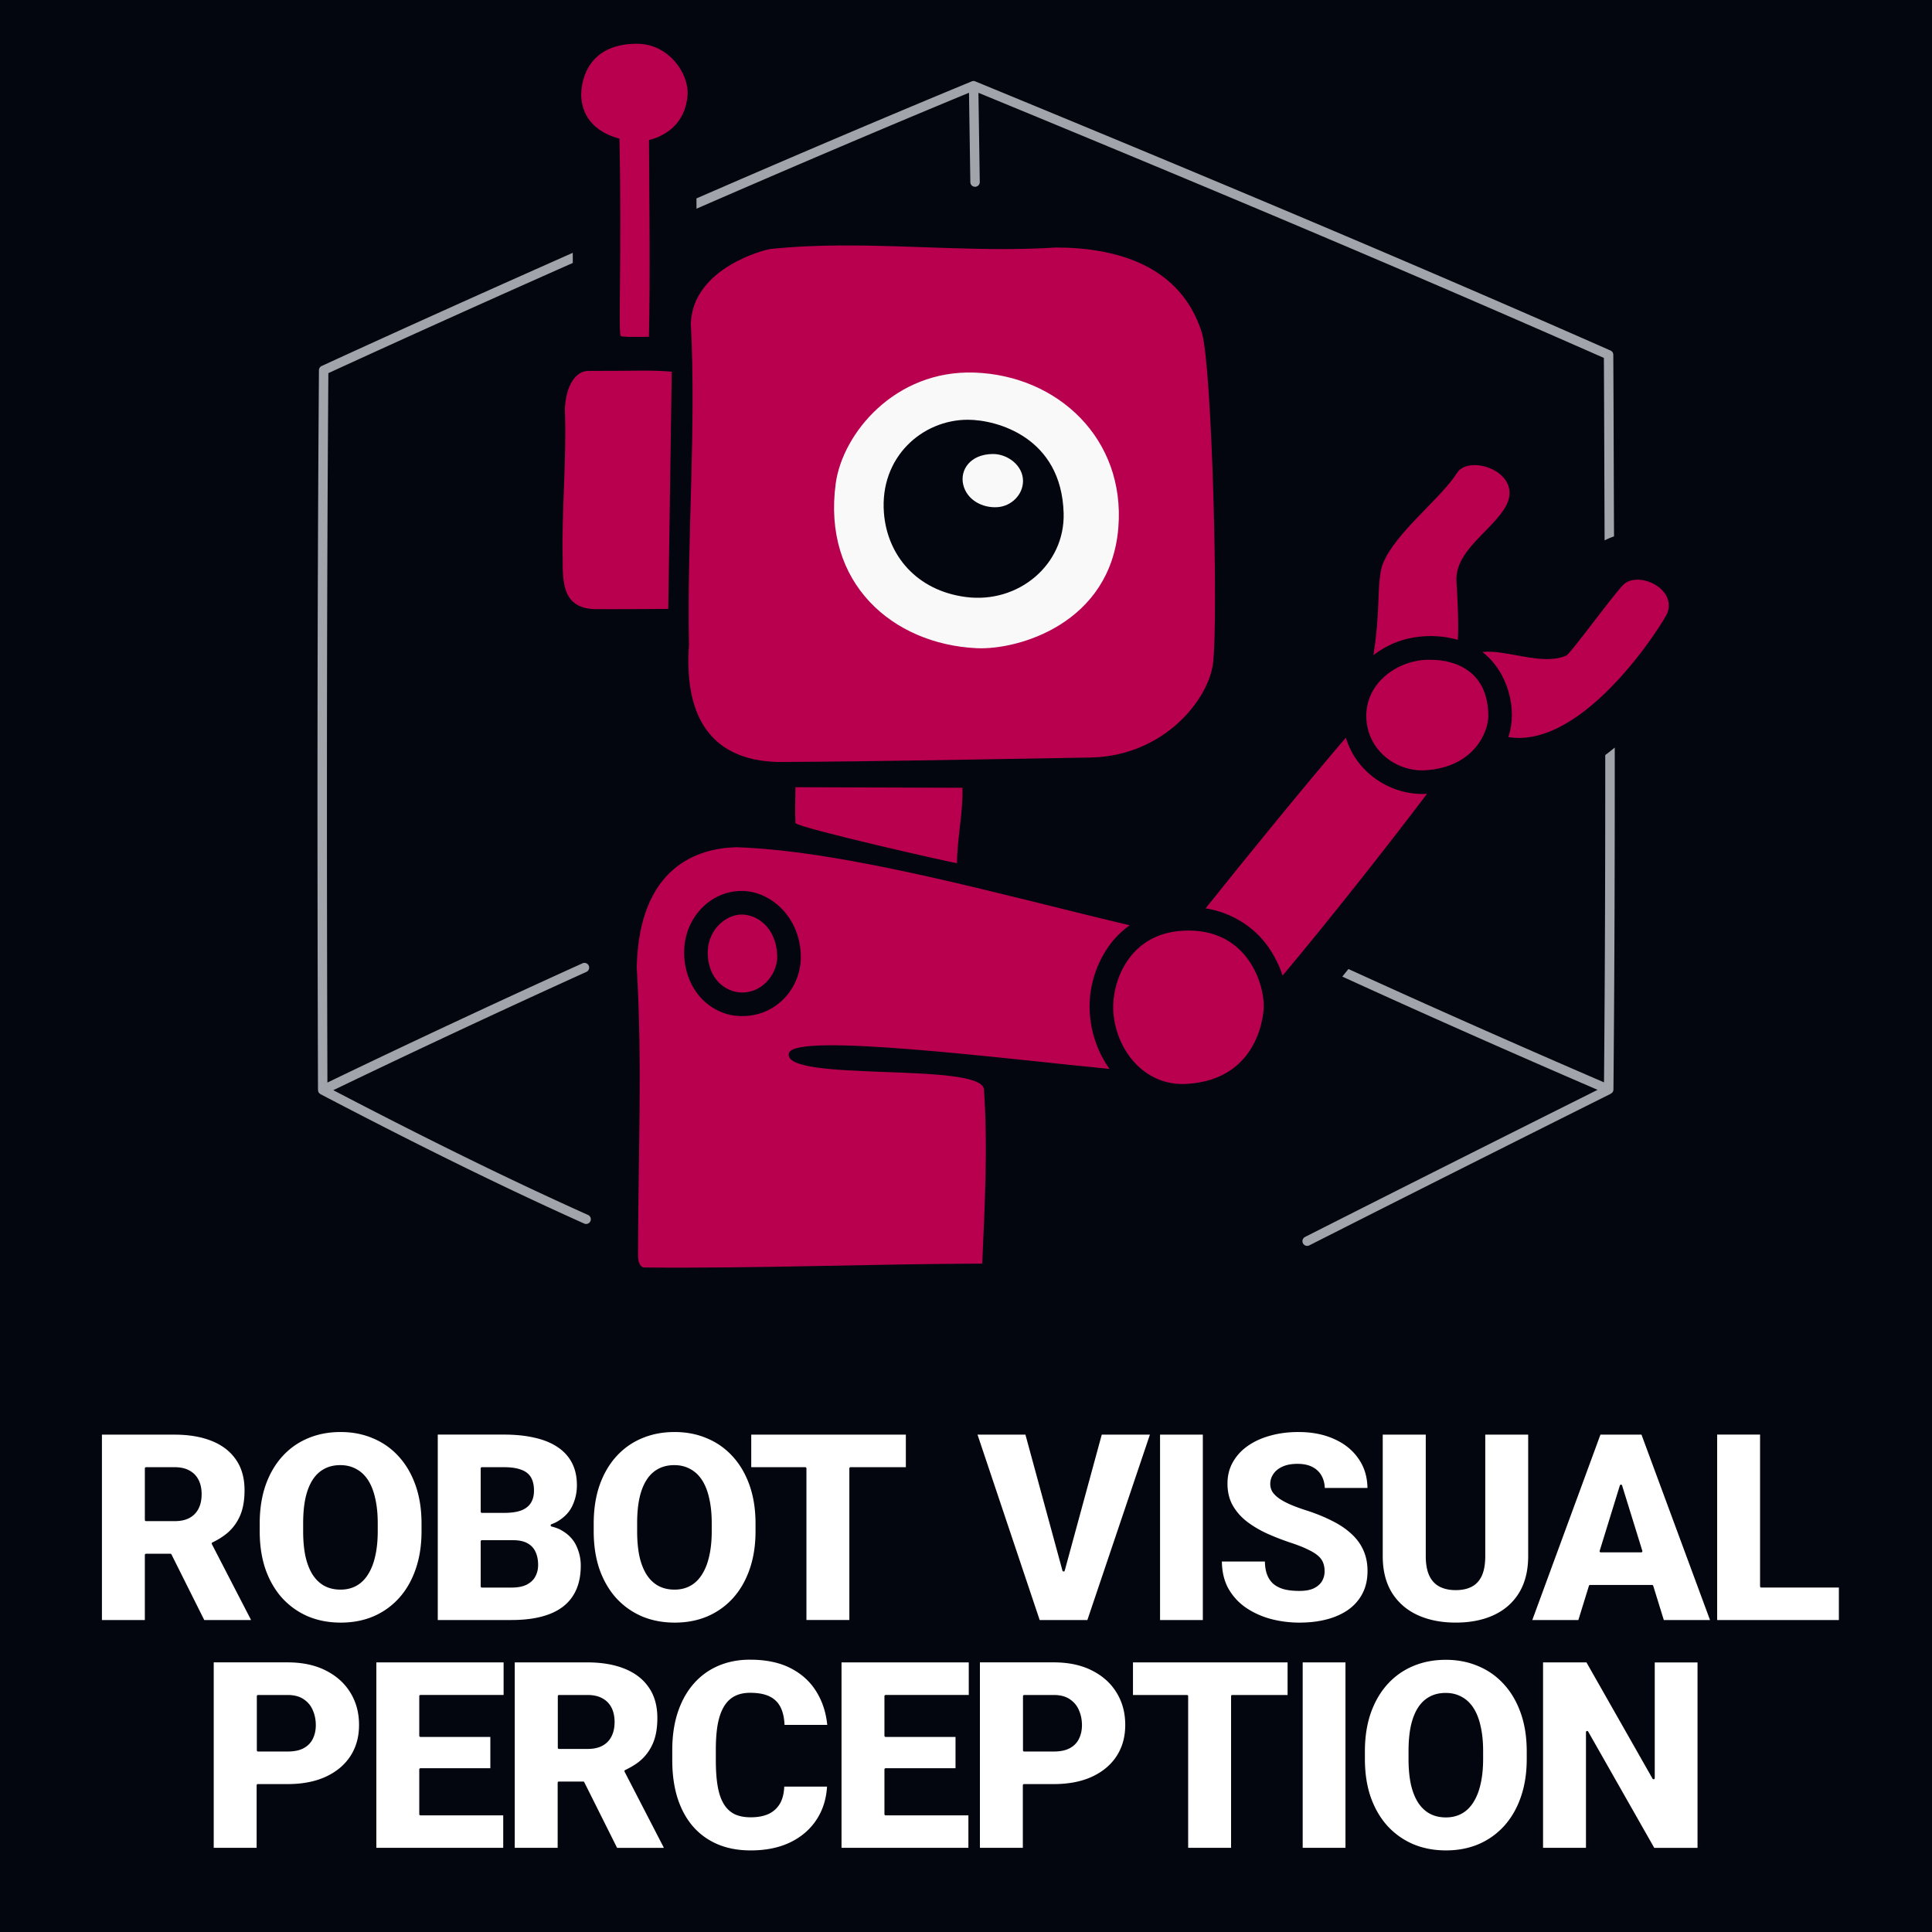 <svg version="1.1" viewBox="0 0 4096 4096" xmlns="http://www.w3.org/2000/svg">
  <path id="background" fill="#03060e" d="m0 0h4096v4096h-4096v-4096z"/>
  <path id="text" fill="#ffffff" d="m2753 3036c-21.86 0-41.95 2.619-60.29 7.834a2.5 2.5 0 0 1-0.021 0.01c-18.35 5.038-34.3 12.39-47.89 22.05-13.39 9.463-23.78 20.92-31.25 34.44a2.5 2.5 0 0 1-0.01 0.012c-7.439 13.28-11.17 28.23-11.17 44.99 0 17.51 3.651 32.74 10.9 45.81v0.01c7.303 13 17.18 24.4 29.69 34.23l0.01 0.01 0.01 0.01c12.59 9.708 26.9 18.26 42.96 25.66h0.014l0.01 0.012c16.14 7.251 32.91 13.78 50.32 19.58h0.01c15 4.94 27.11 9.704 36.39 14.34 9.421 4.435 16.71 8.891 21.9 13.51 5.164 4.59 8.817 9.676 10.8 15.23 1.938 5.239 2.887 11.1 2.887 17.54 0 7.515-1.853 14.55-5.529 20.94a2.5 2.5 0 0 1-0.016 0.025c-3.75 6.316-9.652 11.38-17.46 15.19a2.5 2.5 0 0 1-0.045 0.023c-7.945 3.682-18.13 5.428-30.58 5.428-11.45 0-21.66-1.013-30.64-3.07a2.5 2.5 0 0 1-0.049-0.014c-9.031-2.258-16.76-5.865-23.09-10.85a2.5 2.5 0 0 1-0.035-0.025c-6.368-5.21-11.19-12.08-14.42-20.45-3.01-7.79-4.518-17.14-4.73-27.93h-91.21c0.334 22.07 4.874 41.17 13.77 57.25 9.48 16.63 22.05 30.26 37.78 40.99 15.79 10.59 33.38 18.49 52.81 23.71 0 0 0.01-7e-4 0.01 0 19.67 5.052 39.6 7.576 59.8 7.576 22.06 0 41.98-2.442 59.77-7.295 17.79-4.852 32.99-11.93 45.65-21.19 12.65-9.446 22.31-20.88 29.06-34.38 6.735-13.47 10.13-28.92 10.13-46.46 0-16.47-2.948-31.14-8.801-44.09a2.5 2.5 0 0 1-0.012-0.025c-5.687-12.97-14.12-24.52-25.37-34.7a2.5 2.5 0 0 1-0.029-0.027c-11.09-10.38-24.83-19.64-41.24-27.75a2.5 2.5 0 0 1-0.031-0.014c-16.26-8.311-34.91-15.83-55.95-22.54a2.5 2.5 0 0 1-0.01 0c-11.36-3.664-21.63-7.424-30.83-11.29a2.5 2.5 0 0 1-0.018-0.01c-9.038-3.873-16.82-7.943-23.36-12.24a2.5 2.5 0 0 1-0.027-0.019c-6.381-4.317-11.43-8.965-15.11-13.99a2.5 2.5 0 0 1-0.062-0.088c-3.542-5.313-5.342-11.32-5.342-17.79 0-7.763 2.272-14.97 6.727-21.37 4.489-6.631 11.11-11.85 19.64-15.64 8.618-3.83 19.08-5.684 31.37-5.684 12.69 0 23.41 2.236 32.07 6.857 8.582 4.577 15.1 10.98 19.35 19.08 4.041 7.389 6.119 15.86 6.449 25.2h90.48c-0.413-23.65-6.586-44.07-18.62-61.43a2.5 2.5 0 0 1-0.016-0.024c-12.31-18.2-29.39-32.18-51.45-42.05a2.5 2.5 0 0 1-0.024-0.012c-21.86-10.04-47.19-15.08-76.07-15.08l0.004-0.008zm-2031 0.008v0.01c-25.41 0-48.57 4.499-69.56 13.47a2.5 2.5 0 0 1-0.01 0c-20.82 8.794-38.82 21.6-54.08 38.47h-0.002c-15.07 16.68-26.84 36.97-35.31 60.94h-0.002c-8.279 23.94-12.44 51-12.44 81.21v16.13c0 30.21 4.161 57.27 12.44 81.21l0.002 0.01c8.467 23.77 20.32 44.05 35.57 60.92 15.44 16.7 33.54 29.51 54.36 38.49 2e-3 0 0.004-8e-4 0.006 0 21 8.792 44.17 13.2 69.58 13.2 25.23 0 48.21-4.409 69.02-13.2 20.83-8.979 38.83-21.79 54.09-38.49 15.25-16.87 27.02-37.15 35.3-60.93a2.5 2.5 0 0 1 0.004-0.01c8.458-23.93 12.71-50.99 12.71-81.2v-16.13c0-30.21-4.251-57.26-12.71-81.2-8.471-23.97-20.33-44.26-35.58-60.94a2.5 2.5 0 0 1-0.008-0.01c-15.26-16.87-33.34-29.68-54.35-38.47a2.5 2.5 0 0 1-0.025-0.012c-20.81-8.97-43.79-13.47-69.01-13.47zm708.1 0v0.01c-25.41 0-48.57 4.499-69.56 13.47a2.5 2.5 0 0 1-0.01 0c-20.82 8.794-38.82 21.6-54.08 38.47-15.07 16.68-26.84 36.97-35.31 60.94-8.279 23.94-12.44 51-12.44 81.21v16.13c0 30.21 4.161 57.27 12.44 81.21v0.01c8.467 23.77 20.32 44.05 35.57 60.92 15.44 16.7 33.54 29.51 54.36 38.49 0.01 0 0.01-8e-4 0.01 0 21 8.792 44.16 13.2 69.58 13.2 25.23 0 48.21-4.409 69.02-13.2 20.83-8.979 38.83-21.79 54.09-38.49 15.25-16.87 27.02-37.15 35.3-60.93a2.5 2.5 0 0 1 0-0.01c8.458-23.93 12.71-50.99 12.71-81.2v-16.13c0-30.21-4.251-57.26-12.71-81.2-8.471-23.97-20.33-44.26-35.58-60.94a2.5 2.5 0 0 1-0.01-0.01c-15.26-16.87-33.34-29.68-54.35-38.47a2.5 2.5 0 0 1-0.025-0.012c-20.81-8.97-43.79-13.47-69.01-13.47zm-1214 5.469v393.1h90.98v-138a2.5 2.5 0 0 1 2.5-2.5h51.68a2.5 2.5 0 0 1 2.236 1.383l69.58 139.2h98.77v-0.994l-82.74-160.1a2.5 2.5 0 0 1 1.137-3.398c10.55-5.081 20.16-10.91 28.69-17.58 12.45-9.783 22.13-22.11 29.08-37.1 6.91-14.88 10.43-33.57 10.43-56.1 0-25.86-6.08-47.35-18.15-64.75a2.5 2.5 0 0 1-0.01-0.016c-11.92-17.43-28.87-30.6-51.1-39.56-22.24-8.968-48.53-13.49-78.91-13.49h-154.2zm712 0 0.004 393.1h93.48 62.62c32.59 0 59.81-4.354 81.66-12.95 21.84-8.594 38.03-21.37 48.85-38.39a2.5 2.5 0 0 1 0.01-0.018c11-17.02 16.55-38.29 16.55-64 0-14.95-3.28-29.22-9.871-42.94-6.503-13.53-17.27-24.43-32.58-32.79a2.5 2.5 0 0 1-0.01-0.01c-5.546-3.067-12.23-5.33-19.52-7.156a2.5 2.5 0 0 1-0.289-4.76c3.671-1.408 7.211-2.841 10.25-4.498 15.86-8.734 27-19.92 33.68-33.63 6.763-13.88 10.14-28.7 10.14-44.57 0-18.28-3.487-33.98-10.38-47.24a2.5 2.5 0 0 1-0.01-0.014c-6.914-13.47-16.98-24.61-30.33-33.51a2.5 2.5 0 0 1-0.014-0.01c-13.18-8.908-29.29-15.55-48.37-19.87a2.5 2.5 0 0 1-0.021 0c-19.09-4.503-40.87-6.77-65.32-6.77h-140.5zm664.6 0v69.1h114.5a2.5 2.5 0 0 1 2.5 2.5v321.5h90.98v-321.5a2.5 2.5 0 0 1 2.5-2.5h117.3v-69.1h-327.8zm479.7 0 131.8 393.1h68.47 32.66l132.6-393.1h-102.1l-78.52 288.4a2.5 2.5 0 0 1-4.824 0l-78.52-288.4h-101.5zm387 0v393.1h90.7v-393.1h-90.7zm472.1 0 0.01 257.5c0 30.63 6.474 56.39 19.32 77.44v0.01c13.06 20.92 31.05 36.69 54.15 47.43 23.32 10.76 50.37 16.17 81.25 16.17 31.25 0 58.3-5.416 81.24-16.17 22.93-10.75 40.64-26.51 53.33-47.42 12.67-21.06 19.06-46.82 19.06-77.46v-257.5h-90.98v257.5c0 16.64-2.295 30.37-7.047 41.2a2.5 2.5 0 0 1-0.01 0.016c-4.746 10.63-11.91 18.61-21.35 23.61-9.38 4.977-20.83 7.4-34.26 7.4-13.25 0-24.7-2.428-34.24-7.391-9.609-4.997-16.96-12.96-21.89-23.59a2.5 2.5 0 0 1-0.01-0.016c-4.946-10.84-7.334-24.59-7.334-41.23v-257.5h-91.25zm461.6 0-144.5 393.1h97.66l22.41-72.61a2.5 2.5 0 0 1 2.389-1.762h131.5a2.5 2.5 0 0 1 2.389 1.76l22.48 72.62h97.93l-145.3-393.1h-23.41-63.61zm247.4 0v393.1h93.48 164.6v-68.83h-164.6a2.5 2.5 0 0 1-2.5-2.5v-321.8h-90.98zm-2919 64.72c12.57 0 23.86 2.734 33.74 8.236 10.05 5.316 18.49 13.3 25.24 23.81 6.761 10.52 11.77 23.47 15.1 38.81l0.004 0.016c3.513 15.18 5.252 32.66 5.252 52.48v16.68c0 19.64-1.742 37.14-5.254 52.49-3.329 15.17-8.34 28.11-15.09 38.8l-0.006 0.012c-6.567 10.69-14.82 18.86-24.69 24.36-9.878 5.509-21.18 8.246-33.76 8.246-13.11 0-24.76-2.728-34.83-8.236a2.5 2.5 0 0 1-0.018-0.012c-9.873-5.506-18.21-13.68-24.96-24.36a2.5 2.5 0 0 1-0.018-0.025c-6.56-10.68-11.47-23.62-14.8-38.78a2.5 2.5 0 0 1-0.008-0.033c-3.141-15.34-4.699-32.82-4.699-52.46v-16.68c0-19.82 1.558-37.3 4.701-52.46a2.5 2.5 0 0 1 0.004-0.021c3.328-15.34 8.244-28.29 14.82-38.8 6.572-10.51 14.83-18.51 24.71-23.83 9.893-5.514 21.46-8.24 34.56-8.24v-2e-3zm708.1 0c12.57 0 23.86 2.734 33.74 8.236 10.05 5.316 18.49 13.3 25.24 23.81 6.761 10.52 11.77 23.47 15.1 38.81v0.016c3.513 15.18 5.252 32.66 5.252 52.48v16.68c0 19.64-1.742 37.14-5.254 52.49-3.329 15.17-8.34 28.11-15.09 38.8l-0.01 0.012c-6.567 10.69-14.82 18.86-24.69 24.36-9.878 5.509-21.18 8.246-33.76 8.246-13.11 0-24.76-2.728-34.83-8.236a2.5 2.5 0 0 1-0.019-0.012c-9.873-5.506-18.21-13.68-24.96-24.36a2.5 2.5 0 0 1-0.018-0.025c-6.56-10.68-11.47-23.62-14.8-38.78a2.5 2.5 0 0 1-0.01-0.033c-3.141-15.34-4.699-32.82-4.699-52.46v-16.68c0-19.82 1.558-37.3 4.701-52.46a2.5 2.5 0 0 1 0-0.021c3.328-15.34 8.244-28.29 14.82-38.8 6.572-10.51 14.83-18.51 24.7-23.83 9.893-5.514 21.46-8.24 34.56-8.24l0.016-2e-3zm-1120 4.377h60.7c12.15 0 22.51 2.242 30.98 6.857 8.62 4.597 15.23 11.3 19.64 19.93 4.408 8.624 6.562 18.88 6.562 30.67 2e-5 11.6-2.156 21.77-6.555 30.38-4.227 8.453-10.65 15.07-19.08 19.67-8.489 4.63-19.04 6.867-31.55 6.867h-60.7a2.5 2.5 0 0 1-2.5-2.5v-109.4a2.5 2.5 0 0 1 2.5-2.5zm712 0h47.03c14.39 0 26.22 1.643 35.55 5.064 9.53 3.245 16.75 8.635 21.27 16.1 4.505 7.442 6.65 17.03 6.65 28.64 0 10.18-2.181 18.89-6.666 25.92-4.34 7.094-11.33 12.45-20.63 16.05a2.5 2.5 0 0 1-0.043 0.018c-9.356 3.437-21.55 5.074-36.68 5.074h-46.48a2.5 2.5 0 0 1-2.5-2.5v-91.88a2.5 2.5 0 0 1 2.5-2.5zm2415 36.99a2.5 2.5 0 0 1 2.391 1.76l42.89 138.6a2.5 2.5 0 0 1-2.389 3.24h-85.66a2.5 2.5 0 0 1-2.389-3.238l42.77-138.6a2.5 2.5 0 0 1 2.387-1.762zm-2415 117.8h66.45c12.49 0 22.67 2.126 30.49 6.613 7.706 4.245 13.42 10.44 16.91 18.37 3.641 7.864 5.42 17.07 5.42 27.56 0 8.744-1.916 16.83-5.752 24.12-3.726 7.249-9.912 13.09-18.29 17.47a2.5 2.5 0 0 1-0.019 0.012c-8.342 4.268-19.2 6.289-32.58 6.289h-62.62a2.5 2.5 0 0 1-2.5-2.5v-95.43a2.5 2.5 0 0 1 2.5-2.5zm568.5 253.3c-24.86-1e-4 -47.38 4.407-67.64 13.19-20.27 8.789-37.62 21.49-52.15 38.18-14.34 16.49-25.48 36.6-33.42 60.39 0 0.01 6e-4 0.01 0 0.01v0.01c-7.74 23.58-11.63 50.2-11.63 79.87v21.6c0 29.68 3.71 56.31 11.09 79.9v0.014 0.01c7.567 23.59 18.43 43.6 32.59 60.08l0.01 0.01c14.34 16.49 31.68 29.09 52.13 37.88 20.61 8.783 44.05 13.2 70.39 13.2 32.51 0 60.56-5.777 84.21-17.25 23.88-11.67 42.45-27.84 55.87-48.6 12.99-20.08 20.23-43.19 21.83-69.42h-90.68c-0.625 14.13-3.492 26.09-8.902 35.65a2.5 2.5 0 0 1-0.01 0.018c-5.709 9.896-13.89 17.4-24.34 22.34a2.5 2.5 0 0 1-0.033 0.016c-10.44 4.746-23.11 7.06-37.95 7.06-13.4 0-24.9-2.231-34.44-6.809a2.5 2.5 0 0 1-0.055-0.027c-9.367-4.779-17.03-12.18-22.88-22-5.862-9.833-10.03-22.34-12.62-37.5-2.585-15.14-3.863-33.31-3.863-54.56v-22.15c0-21.25 1.371-39.44 4.143-54.59a2.5 2.5 0 0 1 0-0.023c2.957-15.34 7.404-27.93 13.45-37.75 6.036-9.808 13.69-17.11 22.89-21.71 9.154-4.577 19.86-6.826 32.02-6.826 17.2 0 31.16 2.568 41.86 7.92 10.66 5.331 18.6 13.46 23.57 24.14 4.658 9.856 7.156 21.92 7.74 36.02h90.56c-2.607-26.07-10.11-49.3-22.58-69.75a2.5 2.5 0 0 1 0-0.01c-12.89-21.3-31-38-54.52-50.21-23.44-12.17-52.28-18.31-86.62-18.31v-0.008zm1475 0.281v0.006c-25.41 0-48.57 4.499-69.56 13.47a2.5 2.5 0 0 1-0.01 0c-20.82 8.794-38.82 21.6-54.08 38.47-15.07 16.68-26.84 36.97-35.31 60.94-8.279 23.94-12.44 51-12.44 81.21v16.13c0 30.21 4.161 57.27 12.44 81.21v0.01c8.467 23.77 20.32 44.05 35.57 60.92l0.01 0.01c15.44 16.69 33.54 29.51 54.36 38.48 0.01 0 0.01-8e-4 0.01 0 21 8.792 44.16 13.2 69.58 13.2 25.23 0 48.21-4.409 69.02-13.2 20.83-8.979 38.83-21.79 54.09-38.49 15.25-16.87 27.02-37.15 35.3-60.93a2.5 2.5 0 0 1 0-0.01c8.458-23.93 12.71-50.99 12.71-81.2v-16.13c0-30.21-4.251-57.26-12.71-81.2-8.471-23.97-20.33-44.26-35.58-60.94a2.5 2.5 0 0 1-0.01-0.012c-15.26-16.87-33.34-29.68-54.35-38.47a2.5 2.5 0 0 1-0.025-0.012c-20.81-8.97-43.79-13.47-69.01-13.47zm-2612 5.469v393.1h90.98v-132.6a2.5 2.5 0 0 1 2.5-2.5h62.89c31.62 0 58.68-5.24 81.25-15.63 22.79-10.59 40.15-25.21 52.28-43.94 12.12-18.71 18.19-40.61 18.19-65.91 0-25.67-6.079-48.32-18.22-68.15a2.5 2.5 0 0 1-0.006-0.01c-12.15-20.01-29.52-35.71-52.31-47.19a2.5 2.5 0 0 1-0.008 0c-22.55-11.46-49.58-17.23-81.17-17.23h-156.4zm344.8 0-0.004 393.1h93.48 175.5v-68.83h-175.5a2.5 2.5 0 0 1-2.5-2.5v-94.88a2.5 2.5 0 0 1 2.5-2.5h148.2v-66.37h-148.2a2.5 2.5 0 0 1-2.5-2.5v-83.95a2.5 2.5 0 0 1 2.5-2.5h176.3v-69.1h-176.3-93.48zm293.4 0v393.1h90.98v-138a2.5 2.5 0 0 1 2.5-2.5h51.68a2.5 2.5 0 0 1 2.236 1.383l69.58 139.2h98.77v-0.994l-82.9-160.5a2.5 2.5 0 0 1 1.135-3.4c10.54-5.088 20.4-10.66 28.85-17.27 12.45-9.783 22.13-22.11 29.08-37.1 6.91-14.88 10.43-33.57 10.43-56.1 0-25.86-6.08-47.35-18.15-64.75a2.5 2.5 0 0 1-0.01-0.016c-11.92-17.43-28.87-30.6-51.1-39.56-22.24-8.968-48.53-13.49-78.91-13.49h-154.2zm692.8 0-0.004 393.1h93.48 175.5v-68.83h-175.5a2.5 2.5 0 0 1-2.5-2.5v-94.88a2.5 2.5 0 0 1 2.5-2.5h148.2v-66.37h-148.2a2.5 2.5 0 0 1-2.5-2.5v-83.95a2.5 2.5 0 0 1 2.5-2.5h176.3v-69.1h-176.3-93.48zm293.4 0 0.006 393.1h90.98v-132.6a2.5 2.5 0 0 1 2.5-2.5h62.89c31.62 0 58.68-5.24 81.25-15.63 22.79-10.59 40.15-25.21 52.28-43.94 12.12-18.71 18.19-40.61 18.19-65.91 0-25.67-6.079-48.32-18.22-68.15a2.5 2.5 0 0 1-0.01-0.01c-12.15-20.01-29.52-35.71-52.31-47.19a2.5 2.5 0 0 1-0.01 0c-22.55-11.46-49.58-17.23-81.17-17.23h-156.4zm324.5 0v69.1h114.5a2.5 2.5 0 0 1 2.5 2.5v321.5h90.98v-321.5a2.5 2.5 0 0 1 2.5-2.5h117.3v-69.1h-327.8zm359.8 0v393.1h90.7v-393.1h-90.7zm509.6 0-0.004 393.1h90.98v-245.2a2.5 2.5 0 0 1 4.674-1.236l140.1 246.5h91.75v-393.1h-90.7v245.2a2.5 2.5 0 0 1-4.674 1.236l-140.1-246.5h-92.02zm-206.4 64.73h0.016c12.57 0 23.86 2.734 33.74 8.236 10.05 5.317 18.49 13.3 25.24 23.81 6.761 10.52 11.77 23.47 15.1 38.81v0.016c3.513 15.18 5.252 32.66 5.252 52.48v16.68c0 19.64-1.742 37.14-5.254 52.49-3.329 15.17-8.34 28.11-15.09 38.8l-0.01 0.01c-6.567 10.69-14.82 18.86-24.69 24.36-9.878 5.509-21.18 8.246-33.76 8.246-13.11 0-24.76-2.727-34.83-8.236a2.5 2.5 0 0 1-0.019-0.01c-9.873-5.506-18.21-13.68-24.96-24.36a2.5 2.5 0 0 1-0.018-0.027c-6.56-10.68-11.47-23.62-14.8-38.78a2.5 2.5 0 0 1-0.01-0.033c-3.141-15.34-4.699-32.82-4.699-52.46v-16.68c0-19.82 1.558-37.3 4.701-52.46a2.5 2.5 0 0 1 0-0.021c3.328-15.34 8.244-28.29 14.82-38.8 6.572-10.51 14.83-18.51 24.7-23.83 9.893-5.514 21.46-8.24 34.56-8.24zm-2518 4.375h62.89c13.84 0 25.32 3.002 34.22 9.184 8.754 5.902 15.21 13.8 19.22 23.51 4.148 9.621 6.215 20.09 6.215 31.33 0 10.53-2.078 20.13-6.264 28.7-4.055 8.492-10.6 15.21-19.38 19.98-8.88 4.826-20.23 7.139-34.01 7.139h-62.89a2.5 2.5 0 0 1-2.5-2.5v-114.8a2.5 2.5 0 0 1 2.5-2.5zm638.1 0h60.7c12.15 0 22.51 2.242 30.98 6.857 8.62 4.597 15.23 11.3 19.64 19.93 4.408 8.624 6.562 18.88 6.562 30.67 0 11.6-2.156 21.77-6.555 30.38-4.227 8.452-10.65 15.07-19.08 19.67-8.489 4.63-19.04 6.867-31.55 6.867h-60.7a2.5 2.5 0 0 1-2.5-2.5v-109.4a2.5 2.5 0 0 1 2.5-2.5zm986.2 0h62.89c13.84 0 25.32 3.002 34.22 9.184 8.754 5.902 15.21 13.8 19.22 23.51 4.148 9.621 6.215 20.09 6.215 31.33 0 10.53-2.078 20.13-6.264 28.7-4.055 8.492-10.6 15.21-19.38 19.98-8.88 4.826-20.23 7.139-34.01 7.139h-62.89a2.5 2.5 0 0 1-2.5-2.5v-114.8a2.5 2.5 0 0 1 2.5-2.5z"/>
  <path id="robot" fill="#b8004f" d="m1351 92.74c-114.6-0.281-118.8 93.27-118.8 107.3-6e-4 26.57 10.35 74.77 81.04 93.9 5.233 242.8-2.902 411.4 2.764 418.4 2.111 2.136 23.53 2.226 59.79 1.709 2.919-130 0.758-284 0.152-417.1 31.76-7.987 76.85-32.18 81.71-95.16 3.477-45.06-39.46-108.9-106.6-109zm433.2 427.6c-50.48 0.276-100.8 2.298-151 7.557-10.74 1.309-163.5 39.14-168.6 157.2 11.76 227.3-8.478 455.7-3.951 682.7-9.568 136.3 34.58 243.7 188.6 247.7 220.5-0.991 441-5.927 661.5-9.473 157.3-2.53 251.5-123.5 260.9-199.6 11.53-93.09-1.644-624.8-23.47-700.7-44.34-141.7-178.7-180.8-309.5-181-150.6 9.739-303-5.136-454.5-4.307zm-425.1 265.4c-23.32 0.133-54.4 0.728-111.6 0.619-27.5-0.01-47.77 31.44-49.96 80.95 4.063 106.5-7.031 212.7-4.59 319.3-0.338 52.95 2.614 102.1 66.82 104.8 49.63 0.343 157-0.459 157-0.459s4.96-335.5 7.434-503c-26.18-1.953-41.74-2.281-65.06-2.148zm1764 200.4c-14.44 0.61-27.08 5.711-33.73 16.12-35.99 56.32-130.8 126.6-157.5 192.7-9.09 22.49-8.485 64.37-10.64 104.2-2.342 43.25-6.433 70.03-9.557 89.93 0.515-0.399 1.015-0.828 1.533-1.221 75.28-57.01 158.9-36.95 177.6-31.42 2.08-39.1-1.185-93.06-2.916-122.5-4.334-63.84 67.34-103.2 100.6-154 37.44-57.13-22.09-95.73-65.41-93.9zm351.7 242.9c-11.58-0.592-22.59 1.99-30.82 8.51-16.33 12.94-113.8 148.2-123.5 152.4-50.95 22.23-125.6-13.26-177.8-7.773 54.92 42.28 74.98 122.3 55.13 180.5 162.3 26.55 331.4-247.1 337.1-263.1 14.52-38.42-25.41-68.78-60.16-70.55zm-446.4 169.7c-60.92 0.048-128.6 44.32-131.7 114-2.662 75.4 62.4 124 124.8 120.3 103.4-6.064 134.3-81.33 133.9-116.3-1.338-112.5-98.63-118.1-121.2-117.8-1.948-0.091-3.906-0.136-5.871-0.135zm-175 165.1c-84.15 98.15-211.9 254.7-297.4 361.9 59.67 9.632 105.2 42.77 132 80.64 14.51 20.46 24.58 41.5 31.2 61.95 96.4-114.9 220.5-272 306.2-385.4-0.312 0.019-0.613 0.058-0.926 0.076-74.1 4.347-148.8-43.72-171.1-119.1zm-1167 105.1c-0.011 25.27-1.239 50.71 0 76 8.182 10.89 339.5 85.79 342.6 85.08-0.035-52.39 13.14-108 11.37-159.9zm-126.4 127.3c-79.41 2.28-205 39.96-210.1 254.3 12.34 202.5 2.75 411.3 2.75 612.1 0 10.3 3.464 24.44 13.55 24.54 238.6 2.31 477.5-7.446 716.2-8.215 5.316-122.9 12.14-246.4 3.637-369.2-4.116-59.45-430.2-14.16-413.4-77.03 11.84-44.21 451.1 11.28 679.6 33.48-26.09-36.46-40.35-80.01-42.09-124.2-1.563-39.77 8.152-89.91 40.64-136.1 11.45-16.26 26.37-31.42 44.29-44.28-260.7-61.42-597.2-157.9-835.1-165.5zm14.72 92.66c59.02 1.355 118.5 53.24 122.9 131.9 4.19 67.78-46.29 131-119.6 133.3-27.31 1.336-55.75-6.971-80.86-27.83-25.35-21.07-44.14-56.33-46.5-98.26-4.504-79.92 55.38-140.6 124-139.1zm-1.148 49.99c-34.58-0.794-75.94 33.65-72.97 86.27 3.388 60.11 47.55 80.53 75.46 78.97 42.33-1.126 74.09-41.87 71.64-80.41-3.106-57.26-41.66-84.08-74.13-84.83zm948.4 33.96c-129.4-1.269-164.1 110.6-161.9 167.2 3.178 80.88 62.67 163.7 156.6 157.9 159.2-9.813 162.5-160.6 162.6-162.5 0.954-51.44-35.02-161.4-157.3-162.6z"/>
  <path id="eye" fill="#f9f9f9" d="m2066 789.9c-168.7-5.834-279.8 129.1-294.2 235.2-28.6 211.3 120.4 340.4 298.4 349.1 88.57 4.329 284.4-52.25 300.8-255.6 15.15-188.2-128.3-322.5-305-328.7z"/>
  <path id="iris" fill="#03060e" d="m2052 889.9c-96.57-0.101-187.3 79.09-178 197.6 6.975 89.38 68.93 164.5 173.5 178.2 112.2 14.65 210.5-69.1 207.5-177.5-4.404-161.6-142-198.3-203-198.3zm52.64 72.64c31.62-0.372 64.63 24.48 64.24 57.67-0.334 28.72-24.56 52.7-53.52 54.97-31.71 2.491-65.46-14.77-73.23-47.6-7.385-31.18 14.54-64.49 62.5-65.05z"/>
  <path id="border" fill="#a1a4ab" d="m2064 171.7a10 10 0 0 0-3.524 0.756 10 10 0 0 0-0.148 0c-195.2 80.7-389.7 163.8-583.8 248.2 0.045 7.232 0.087 14.5 0.129 21.79 192.1-83.6 384.6-165.9 577.7-245.8l2.824 189.5a10 10 0 0 0 10.15 9.85 10 10 0 0 0 9.85-10.15l-2.816-189.1c444.7 183.3 888.1 368.8 1326 562.1 0.71 128.3 0.98 258.1 1.512 386.9 6.614-3.529 13.29-6.241 19.97-8.543-0.539-128.1-0.806-257.3-1.514-385a10 10 0 0 0-5.961-9.094c-445.1-196.4-895.3-384.7-1347-570.7a10 10 0 0 0-0.049 0 10 10 0 0 0-3.91-0.752zm-849.7 364.3c-177.8 78.86-355.2 158.6-532.3 239.9a10 10 0 0 0-5.828 9.016c-3.674 507.9-3.663 1017-2.021 1526a10 10 0 0 0 0.254 0.416 10 10 0 0 0 0.74 3.898 10 10 0 0 0 4.182 4.201 10 10 0 0 0 0.189 0.312c184.5 96.53 370.3 189.6 559 274.3a10 10 0 0 0 13.22-5.031 10 10 0 0 0-5.031-13.22c-182.1-81.7-361.6-171.4-540.1-264.5 178.9-86.12 357.7-169.6 536.6-250.8a10 10 0 0 0 4.977-13.24 10 10 0 0 0-5.59-5.23 10 10 0 0 0-7.648 0.254c-180.3 81.79-360.5 165.9-540.8 252.8-1.584-501.7-1.578-1003 2.012-1504 172.4-79.1 345.1-156.8 518.2-233.6 0.046-6.158-0.061-15.41-0.021-21.89zm2209 1049c-6.602 5.346-13.09 10.75-20.04 15.79 0.076 226.5-0.516 456.2-2.635 693.9-180.6-77.99-361.2-157.8-541.8-240.3-4.357 5.334-8.748 10.81-13.05 16.06 180.4 82.46 360.8 162.2 541.2 240.1-205.1 102.6-411.3 206.1-620.2 311.9a10 10 0 0 0-4.404 13.44 10 10 0 0 0 13.44 4.404c215.3-109 427.9-215.8 639.3-321.5a10 10 0 0 0 0.271-0.436 10 10 0 0 0 4.438-4.547 10 10 0 0 0 0.768-3.787 10 10 0 0 0 0.051-0.082c2.276-248.7 2.901-488.6 2.775-724.9z"/>
</svg>
